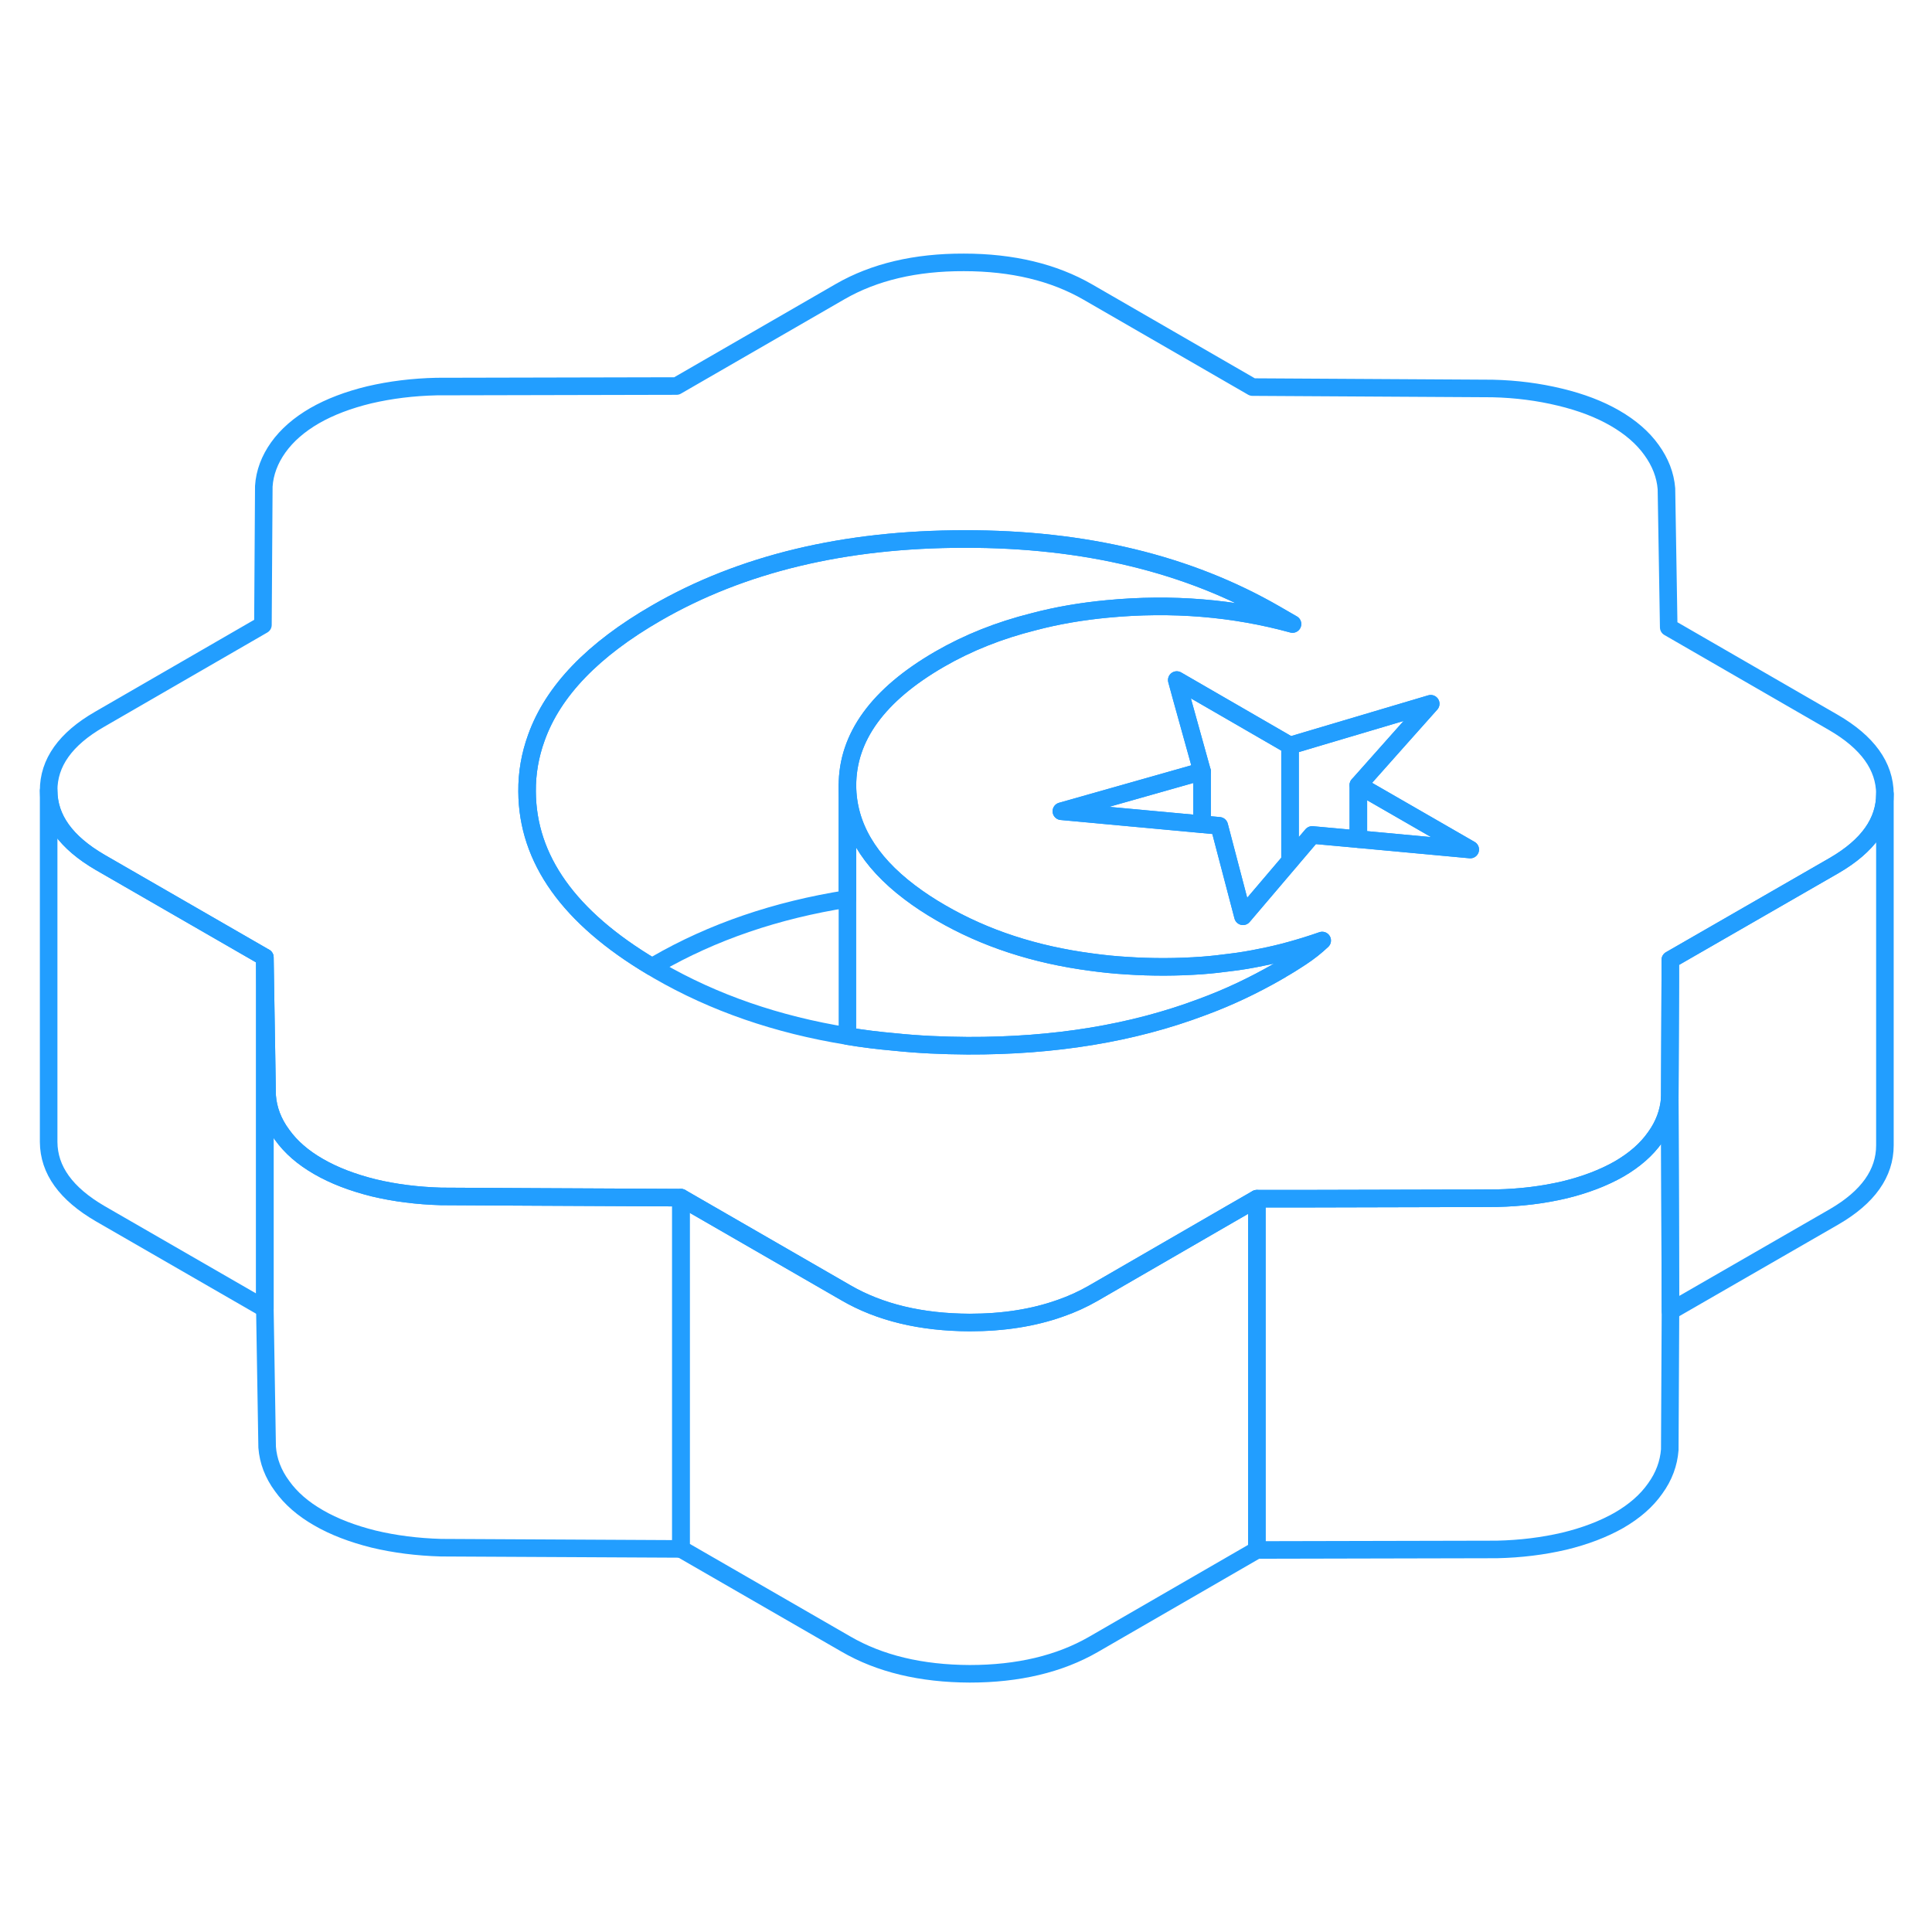 <svg width="48" height="48" viewBox="0 0 110 86" fill="none" xmlns="http://www.w3.org/2000/svg" stroke-width="1px" stroke-linecap="round" stroke-linejoin="round"><path d="M73.45 30.449V37.019L70.77 40.169L69.42 35.019L68.44 34.929V31.919L67.27 27.709L67 26.719L72.76 30.049L73.45 30.449Z" stroke="#229EFF" stroke-linejoin="round"/><path d="M104.38 29.129L95.01 23.719L94.88 15.829C94.82 15.049 94.53 14.309 94.03 13.619C93.53 12.919 92.83 12.319 91.95 11.809C91.07 11.299 90.02 10.899 88.81 10.609C87.61 10.319 86.33 10.149 84.98 10.119L71.31 10.039L61.94 4.629C60 3.509 57.64 2.939 54.88 2.939C52.12 2.929 49.77 3.489 47.84 4.599L38.52 9.979L24.86 10.009C23.51 10.039 22.23 10.199 21.03 10.479C19.83 10.769 18.78 11.169 17.91 11.669C17.03 12.179 16.34 12.779 15.84 13.479C15.35 14.169 15.07 14.909 15.02 15.689L14.97 23.579L5.66 28.959C3.73 30.069 2.76 31.429 2.77 33.019C2.78 34.619 3.76 35.969 5.7 37.099L14.98 42.449L15.08 42.509L15.21 50.399C15.27 51.179 15.55 51.919 16.06 52.609C16.56 53.309 17.25 53.909 18.14 54.419C19.02 54.929 20.07 55.329 21.27 55.629C22.48 55.919 23.76 56.079 25.11 56.119L30.58 56.149L38.77 56.189L48.15 61.599C50.09 62.729 52.45 63.289 55.21 63.299C57.13 63.299 58.84 63.029 60.36 62.489C61.03 62.259 61.66 61.969 62.25 61.629L69.98 57.159L71.56 56.249H74.11L82.16 56.229H83.46L85.23 56.219C86.58 56.189 87.86 56.029 89.06 55.749C90.26 55.459 91.3 55.059 92.18 54.559C93.06 54.049 93.75 53.449 94.24 52.749C94.74 52.059 95.01 51.319 95.07 50.539L95.1 43.769V42.649L104.43 37.279C106.36 36.159 107.32 34.799 107.32 33.209C107.31 31.619 106.33 30.259 104.38 29.129ZM74.09 42.489C73.88 42.629 73.67 42.759 73.45 42.899C73.3 42.989 73.14 43.089 72.98 43.179C72.91 43.229 72.84 43.269 72.76 43.309C72.75 43.319 72.74 43.319 72.73 43.329C71.37 44.109 69.94 44.789 68.44 45.339C64.49 46.829 60.04 47.559 55.08 47.539C53.67 47.529 52.29 47.469 50.96 47.329C50.04 47.249 49.13 47.139 48.25 46.989C44.24 46.339 40.65 45.099 37.47 43.259C37.35 43.189 37.24 43.119 37.12 43.049C32.4 40.239 30.03 36.919 30.01 33.069C30 32.009 30.18 30.989 30.54 29.999C31.49 27.339 33.77 24.979 37.36 22.909C42.22 20.099 48.08 18.689 54.92 18.689C61.77 18.679 67.67 20.109 72.62 22.969L73.59 23.529C70.24 22.609 66.72 22.319 63.05 22.669C61.57 22.809 60.17 23.049 58.85 23.399C56.89 23.889 55.11 24.599 53.5 25.529C49.99 27.559 48.24 29.969 48.25 32.749C48.27 35.009 49.45 37.029 51.79 38.799C52.33 39.209 52.92 39.599 53.58 39.979C56.08 41.429 58.93 42.359 62.13 42.779C62.78 42.869 63.45 42.939 64.13 42.979C65.61 43.079 67.05 43.069 68.44 42.969C68.98 42.929 69.51 42.869 70.03 42.799C70.63 42.729 71.22 42.629 71.79 42.509C72.36 42.399 72.91 42.269 73.45 42.119C74.07 41.949 74.68 41.759 75.28 41.549C74.92 41.889 74.53 42.199 74.09 42.489ZM77.34 35.779L74.71 35.539L73.45 37.019L70.77 40.169L69.42 35.019L68.44 34.929L60.43 34.189L68.44 31.919L67.27 27.709L67 26.719L72.76 30.049L73.45 30.449L74.76 30.059L81.46 28.069L79.66 30.089L77.34 32.699L83.71 36.369L77.34 35.779Z" stroke="#229EFF" stroke-linejoin="round"/><path d="M73.59 23.529C70.24 22.608 66.72 22.319 63.05 22.669C61.57 22.808 60.17 23.049 58.85 23.399C56.89 23.889 55.11 24.599 53.5 25.529C49.99 27.558 48.24 29.968 48.25 32.748V39.178C44.19 39.819 40.56 41.059 37.36 42.908C37.28 42.959 37.2 42.998 37.12 43.048C32.4 40.239 30.03 36.919 30.01 33.069C30 32.008 30.18 30.988 30.54 29.998C31.49 27.338 33.77 24.979 37.36 22.909C42.22 20.099 48.08 18.689 54.92 18.689C61.77 18.678 67.67 20.108 72.62 22.968L73.59 23.529Z" stroke="#229EFF" stroke-linejoin="round"/><path d="M68.44 31.919V34.929L60.43 34.189L68.44 31.919Z" stroke="#229EFF" stroke-linejoin="round"/><path d="M81.459 28.068L79.659 30.088L77.339 32.698V35.778L74.709 35.538L73.449 37.018V30.448L74.759 30.058L81.459 28.068Z" stroke="#229EFF" stroke-linejoin="round"/><path d="M83.71 36.368L77.34 35.778V32.698L83.71 36.368Z" stroke="#229EFF" stroke-linejoin="round"/><path d="M95.11 62.649L95.07 70.539C95.01 71.319 94.74 72.059 94.24 72.749C93.75 73.449 93.06 74.049 92.18 74.559C91.3 75.059 90.26 75.459 89.06 75.749C87.86 76.029 86.58 76.189 85.23 76.219L71.56 76.249V56.249H74.11L82.159 56.229H83.46L85.23 56.219C86.58 56.189 87.86 56.029 89.06 55.749C90.26 55.459 91.3 55.059 92.18 54.559C93.06 54.049 93.75 53.449 94.24 52.749C94.74 52.059 95.01 51.319 95.07 50.539L95.11 62.649Z" stroke="#229EFF" stroke-linejoin="round"/><path d="M107.319 33.209V53.209C107.319 54.799 106.359 56.159 104.429 57.279L95.109 62.649L95.069 50.539L95.099 43.769V42.649L104.429 37.279C106.359 36.159 107.319 34.799 107.319 33.209Z" stroke="#229EFF" stroke-linejoin="round"/><path d="M15.08 42.508V62.508L5.7 57.099C3.76 55.968 2.78 54.619 2.77 53.019V33.019C2.78 34.619 3.76 35.968 5.7 37.099L14.98 42.449L15.08 42.508Z" stroke="#229EFF" stroke-linejoin="round"/><path d="M38.77 56.189V76.189L25.11 76.119C23.76 76.079 22.48 75.919 21.27 75.629C20.07 75.329 19.02 74.929 18.14 74.419C17.25 73.909 16.56 73.309 16.06 72.609C15.55 71.919 15.27 71.179 15.21 70.399L15.08 62.509V42.509L15.21 50.399C15.27 51.179 15.55 51.919 16.06 52.609C16.56 53.309 17.25 53.909 18.14 54.419C19.02 54.929 20.07 55.329 21.27 55.629C22.48 55.919 23.76 56.079 25.11 56.119L30.58 56.149L38.77 56.189Z" stroke="#229EFF" stroke-linejoin="round"/><path d="M71.56 56.248V76.249L62.25 81.629C60.32 82.739 57.97 83.299 55.21 83.299C52.45 83.288 50.09 82.728 48.15 81.598L38.77 76.189V56.188L48.15 61.598C50.09 62.728 52.45 63.288 55.21 63.298C57.13 63.298 58.84 63.029 60.36 62.489C61.03 62.258 61.66 61.968 62.25 61.629L69.98 57.158L71.56 56.248Z" stroke="#229EFF" stroke-linejoin="round"/><path d="M75.28 41.549C74.92 41.889 74.53 42.199 74.09 42.489C73.88 42.629 73.67 42.759 73.45 42.899C73.3 42.989 73.14 43.089 72.98 43.179C72.91 43.229 72.84 43.269 72.76 43.309C72.75 43.319 72.74 43.319 72.73 43.329C71.37 44.109 69.94 44.789 68.44 45.339C64.49 46.829 60.04 47.559 55.08 47.539C53.67 47.529 52.29 47.469 50.96 47.329C50.04 47.249 49.13 47.139 48.25 46.989V32.749C48.27 35.009 49.45 37.029 51.79 38.799C52.33 39.209 52.92 39.599 53.58 39.979C56.08 41.429 58.93 42.359 62.13 42.779C62.78 42.869 63.45 42.939 64.13 42.979C65.61 43.079 67.05 43.069 68.44 42.969C68.98 42.929 69.51 42.869 70.03 42.799C70.63 42.729 71.22 42.629 71.79 42.509C72.36 42.399 72.91 42.269 73.45 42.119C74.07 41.949 74.68 41.759 75.28 41.549Z" stroke="#229EFF" stroke-linejoin="round"/></svg>